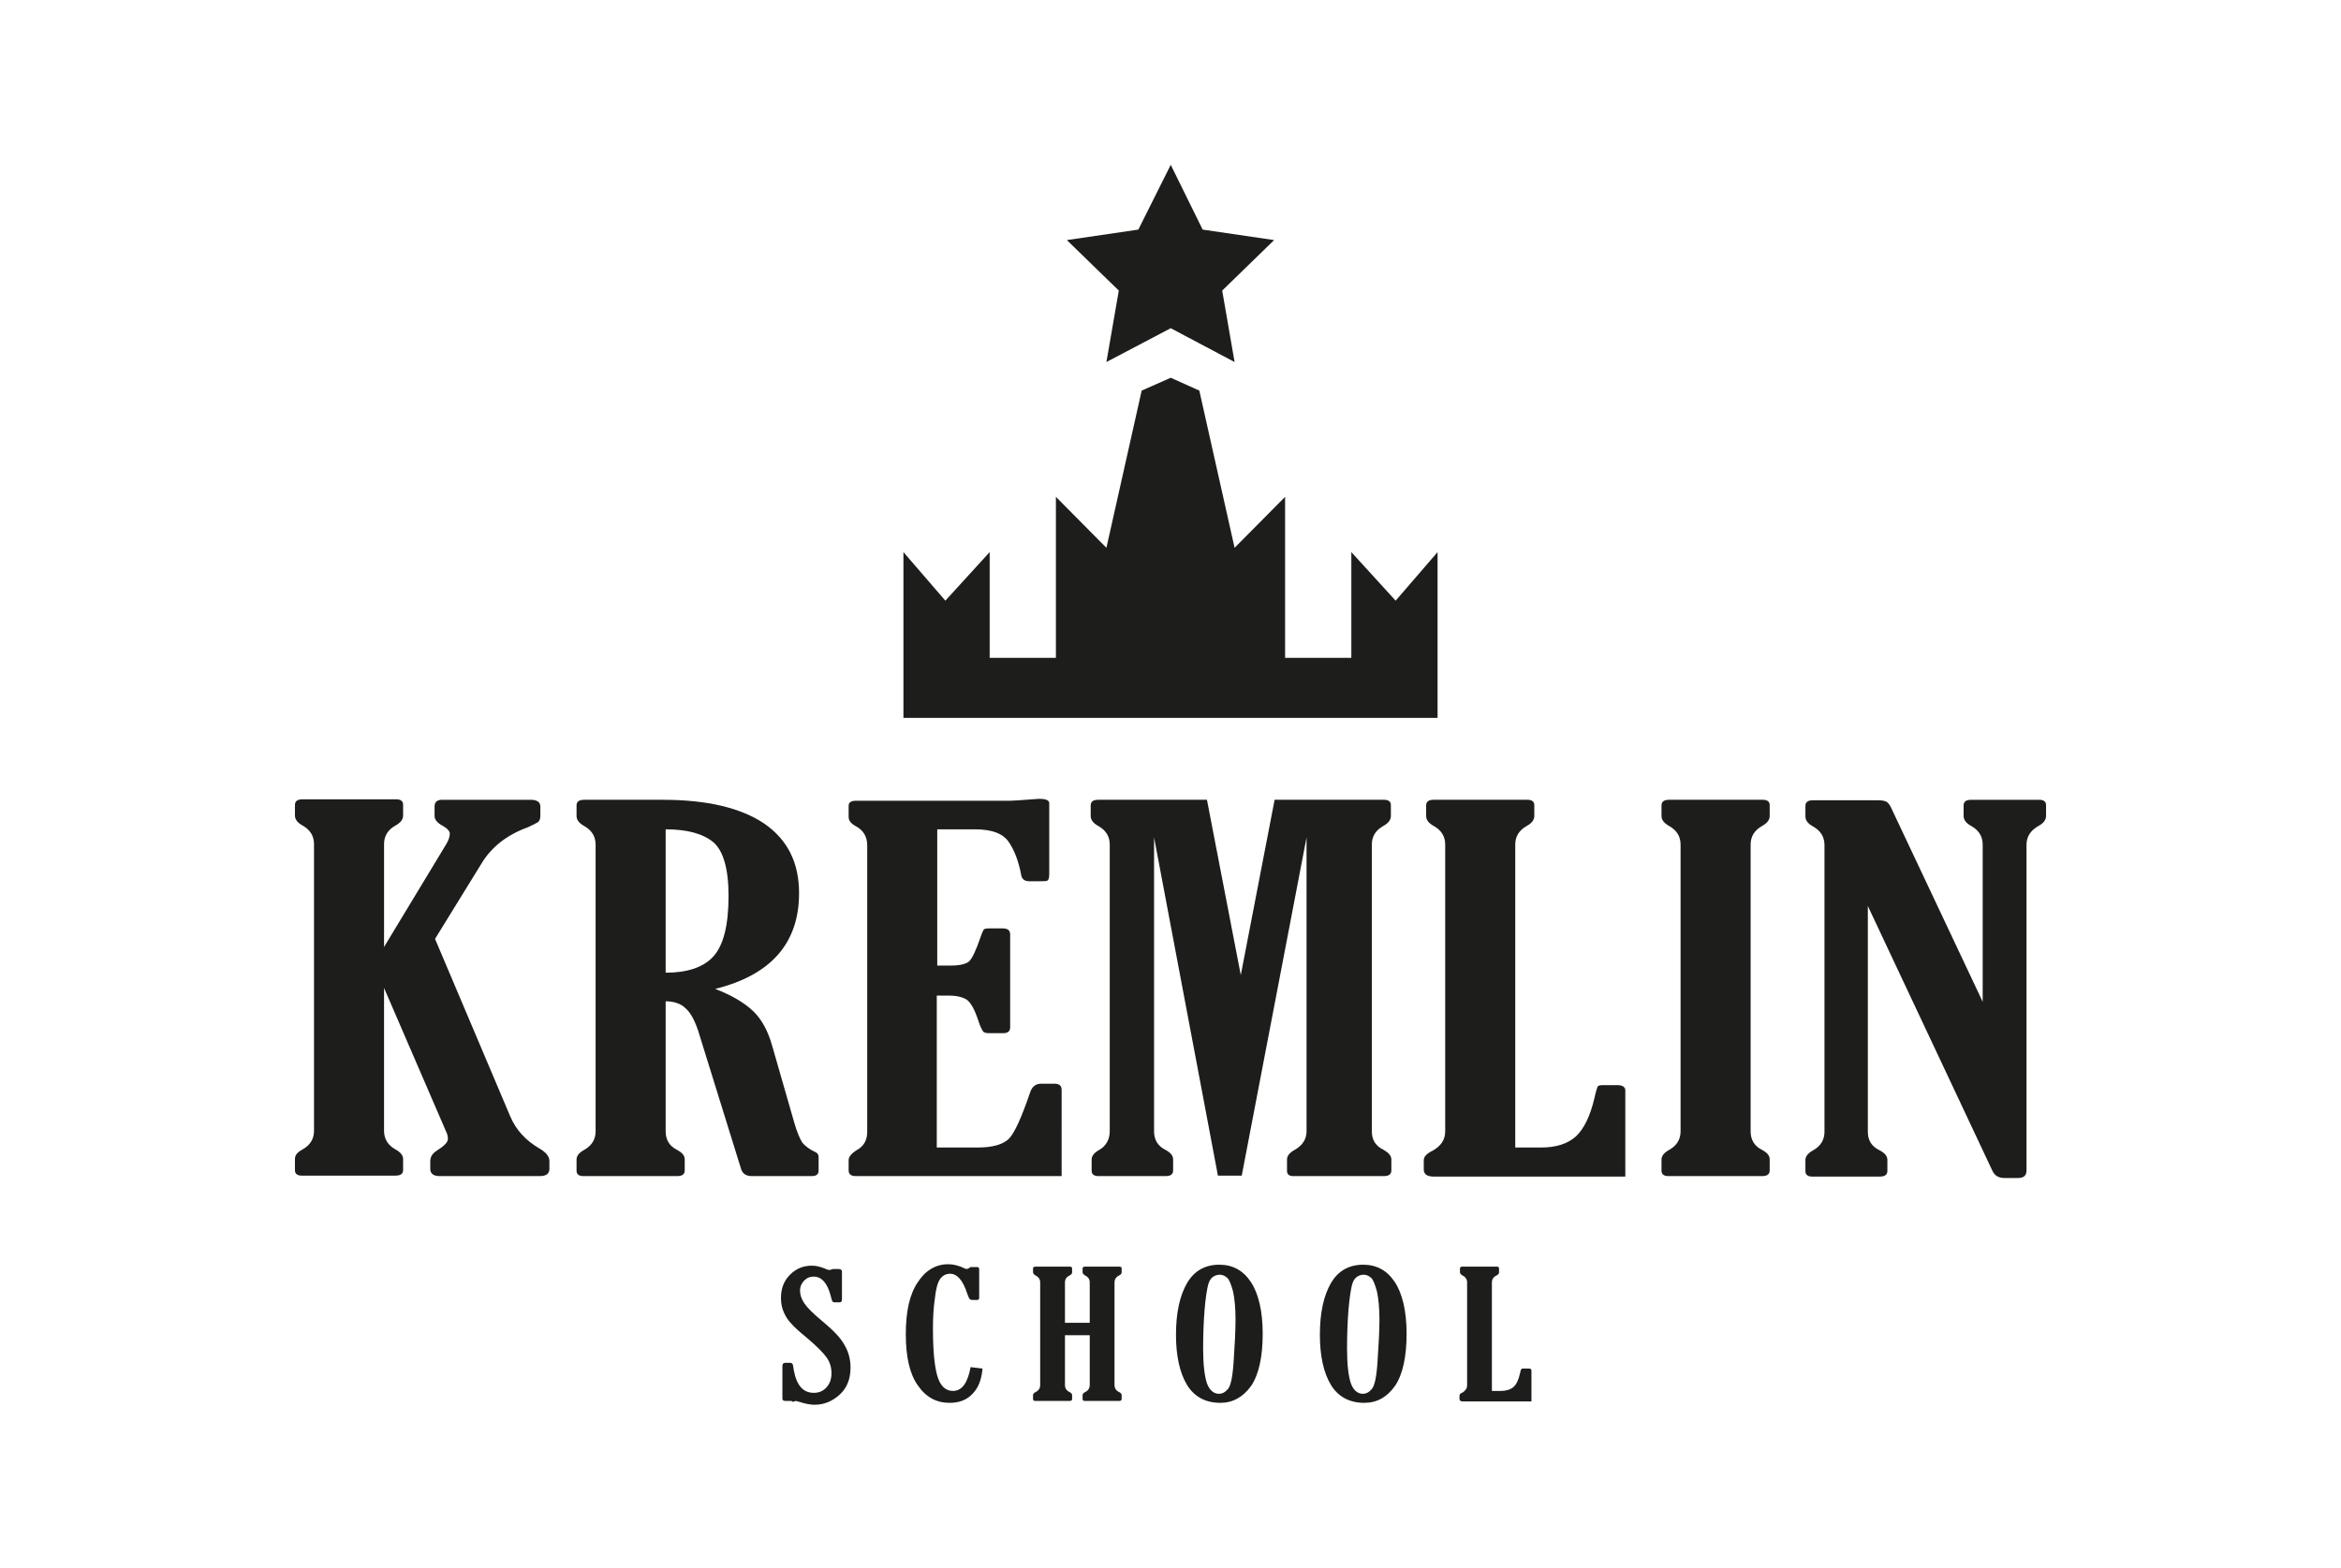 <?xml version="1.0" encoding="utf-8"?>
<!-- Generator: Adobe Illustrator 24.0.0, SVG Export Plug-In . SVG Version: 6.00 Build 0)  -->
<svg version="1.1" id="Слой_1" xmlns="http://www.w3.org/2000/svg" xmlns:xlink="http://www.w3.org/1999/xlink" x="0px" y="0px"
	 viewBox="0 0 491.3 329.2" style="enable-background:new 0 0 491.3 329.2;" xml:space="preserve">
<style type="text/css">
	.st0{fill:#1D1D1B;}
</style>
<g>
	<g>
		<g>
			<g>
				<path class="st0" d="M80.6,198.8l13-21.5c0.5-0.8,0.8-1.6,0.8-2.3c0-0.5-0.5-1.1-1.6-1.7c-1.1-0.6-1.6-1.3-1.6-2v-2
					c0-0.9,0.5-1.4,1.6-1.4h18.6c1.3,0,2,0.5,2,1.4v2c0,0.6-0.2,1.1-0.5,1.3s-1.1,0.6-2.2,1.1c-4.4,1.6-7.6,4.2-9.6,7.5l-9.8,15.9
					l15.8,37.3c1.2,2.8,3.2,5,6.1,6.7c1.4,0.8,2.1,1.7,2.1,2.6v1.7c0,1-0.7,1.5-2,1.5H92.3c-1.3,0-2-0.5-2-1.5v-1.6
					c0-0.9,0.4-1.6,1.3-2.2c1.6-1,2.4-1.8,2.4-2.5c0-0.5-0.1-1-0.4-1.6l-13-30.1v30c0,1.7,0.8,3,2.4,3.9c1.1,0.6,1.6,1.3,1.6,2v2.3
					c0,0.8-0.5,1.2-1.6,1.2H63.3c-0.9,0-1.4-0.4-1.4-1.1v-2.4c0-0.8,0.5-1.4,1.6-2c1.6-0.9,2.4-2.2,2.4-3.9v-60.2
					c0-1.7-0.8-3-2.4-3.9c-1.1-0.6-1.6-1.3-1.6-2.1v-2.2c0-0.8,0.5-1.2,1.6-1.2h19.7c0.9,0,1.4,0.4,1.4,1.1v2.3
					c0,0.8-0.5,1.5-1.6,2.1c-1.6,0.9-2.4,2.2-2.4,3.9V198.8z"/>
				<path class="st0" d="M139.7,210.2v27.3c0,1.8,0.8,3.1,2.4,3.9c1.1,0.6,1.6,1.2,1.6,2v2.3c0,0.8-0.5,1.2-1.6,1.2h-19.7
					c-0.9,0-1.4-0.4-1.4-1.1v-2.4c0-0.7,0.5-1.4,1.6-2c1.6-0.9,2.4-2.2,2.4-3.9v-60.2c0-1.7-0.8-3-2.4-3.9c-1.1-0.6-1.6-1.3-1.6-2.1
					v-2.2c0-0.8,0.5-1.2,1.6-1.2h16.5c9.3,0,16.4,1.7,21.3,5c4.9,3.4,7.3,8.2,7.3,14.6c0,10.5-5.9,17.2-17.6,20.1
					c3.4,1.3,6.1,2.9,7.9,4.6c1.8,1.7,3.2,4.2,4.1,7.5l4.6,16c0.6,2.1,1.2,3.4,1.7,4.2c0.6,0.7,1.5,1.4,2.8,2c0.4,0.2,0.6,0.5,0.6,1
					v2.9c0,0.7-0.5,1.1-1.4,1.1h-12.6c-1.2,0-2-0.5-2.3-1.6l-8.6-27.7c-0.9-3.1-1.9-5-3.1-6C142.9,210.7,141.4,210.2,139.7,210.2z
					 M139.7,174.1v30.1c4.5,0,7.9-1.1,10-3.4c2.1-2.3,3.2-6.5,3.2-12.7c0-5.7-1.1-9.5-3.2-11.3C147.5,175,144.2,174.1,139.7,174.1z"
					/>
				<path class="st0" d="M222.8,246.9h-43.2c-1,0-1.5-0.4-1.5-1.2v-2.2c0-0.7,0.7-1.5,2.1-2.3c1.2-0.8,1.8-2,1.8-3.6v-60.2
					c0-1.7-0.8-3.1-2.3-3.9c-1.1-0.6-1.6-1.2-1.6-2v-2.4c0-0.6,0.5-1,1.5-1h32.4c0.6,0,1.7-0.1,3.3-0.2c1.5-0.1,2.4-0.2,2.8-0.2
					c1.4,0,2.1,0.3,2.1,0.9v14.8c0,0.8-0.1,1.2-0.3,1.4c-0.2,0.2-0.7,0.2-1.6,0.2H216c-1,0-1.6-0.5-1.7-1.4
					c-0.5-2.6-1.3-4.9-2.5-6.7c-1.2-1.9-3.6-2.8-7.2-2.8h-7.9v28.6h2.9c1.8,0,3-0.3,3.7-0.8c0.7-0.6,1.5-2.3,2.5-5.2
					c0.3-0.9,0.6-1.5,0.7-1.6c0.1-0.1,0.5-0.2,1.1-0.2h2.8c1.1,0,1.6,0.4,1.6,1.3v19.5c0,0.8-0.5,1.2-1.5,1.2h-2.9
					c-0.6,0-1.1-0.1-1.3-0.4s-0.6-1-1-2.3c-0.8-2.4-1.6-3.8-2.5-4.4c-0.9-0.5-2.1-0.8-3.7-0.8h-2.5v31.9h8.5c3.2,0,5.3-0.6,6.6-1.8
					c1.2-1.2,2.7-4.5,4.5-9.8c0.4-1.2,1.2-1.8,2.3-1.8h2.7c1.1,0,1.6,0.4,1.6,1.3V246.9z"/>
				<path class="st0" d="M232.9,237.5v-60.2c0-1.7-0.8-3-2.4-3.9c-1.1-0.6-1.6-1.3-1.6-2.1v-2.2c0-0.8,0.5-1.2,1.6-1.2h22.8
					l7.1,36.8l7.1-36.8h23c0.9,0,1.4,0.4,1.4,1.1v2.3c0,0.8-0.5,1.5-1.6,2.1c-1.6,0.9-2.4,2.2-2.4,3.9v60.2c0,1.8,0.8,3.1,2.5,3.9
					c1,0.6,1.6,1.2,1.6,2v2.3c0,0.8-0.5,1.2-1.6,1.2h-19c-0.9,0-1.3-0.4-1.3-1.1v-2.4c0-0.7,0.5-1.4,1.6-2c1.6-0.9,2.5-2.2,2.5-3.9
					v-61.7l-13.6,71h-5l-13.4-71v61.7c0,1.8,0.8,3.1,2.4,3.9c1.1,0.6,1.6,1.2,1.6,2v2.3c0,0.8-0.5,1.2-1.6,1.2h-14.1
					c-0.9,0-1.4-0.4-1.4-1.1v-2.4c0-0.7,0.5-1.4,1.6-2C232.1,240.6,232.9,239.2,232.9,237.5z"/>
				<path class="st0" d="M303.3,237.5v-60.2c0-1.7-0.8-3-2.4-3.9c-1.1-0.6-1.6-1.3-1.6-2.1v-2.2c0-0.8,0.5-1.2,1.6-1.2h19.7
					c0.9,0,1.4,0.4,1.4,1.1v2.3c0,0.8-0.5,1.5-1.6,2.1c-1.6,0.9-2.4,2.2-2.4,3.9v63.6h5.4c3.2,0,5.6-0.8,7.3-2.3
					c1.7-1.6,3-4.2,3.9-8c0.3-1.4,0.6-2.3,0.7-2.5c0.1-0.2,0.5-0.3,1.1-0.3h3c1.1,0,1.7,0.4,1.7,1.1v18.1h-40.2
					c-1.4,0-2.1-0.5-2.1-1.5v-1.9c0-0.8,0.6-1.4,1.8-2C302.4,240.6,303.3,239.3,303.3,237.5z"/>
				<path class="st0" d="M367.4,237.5c0,1.8,0.8,3.1,2.4,3.9c1.1,0.6,1.6,1.2,1.6,2v2.3c0,0.8-0.5,1.2-1.6,1.2h-19.7
					c-0.9,0-1.4-0.4-1.4-1.1v-2.4c0-0.7,0.5-1.4,1.6-2c1.6-0.9,2.4-2.2,2.4-3.9v-60.2c0-1.7-0.8-3-2.4-3.9c-1.1-0.6-1.6-1.3-1.6-2.1
					v-2.2c0-0.8,0.5-1.2,1.6-1.2h19.7c0.9,0,1.4,0.4,1.4,1.1v2.3c0,0.8-0.5,1.5-1.6,2.1c-1.6,0.9-2.4,2.2-2.4,3.9V237.5z"/>
				<path class="st0" d="M416.1,210.3v-33c0-1.7-0.8-3-2.4-3.9c-1.1-0.6-1.6-1.3-1.6-2.1v-2.2c0-0.8,0.5-1.2,1.6-1.2h14.3
					c0.9,0,1.4,0.4,1.4,1.1v2.3c0,0.8-0.5,1.5-1.6,2.1c-1.6,0.9-2.5,2.2-2.5,3.9v68.4c0,1.1-0.6,1.6-1.8,1.6h-2.8
					c-1.3,0-2.1-0.5-2.6-1.6l-26.1-55.5v47.4c0,1.8,0.8,3.1,2.5,3.9c1.1,0.6,1.6,1.2,1.6,2v2.3c0,0.8-0.5,1.2-1.6,1.2h-14.2
					c-0.9,0-1.4-0.4-1.4-1.1v-2.4c0-0.7,0.5-1.4,1.6-2c1.6-0.9,2.4-2.2,2.4-3.9v-60.2c0-1.7-0.8-3-2.4-3.9c-1.1-0.6-1.6-1.3-1.6-2.1
					v-2.2c0-0.8,0.5-1.2,1.6-1.2h13.4c1,0,1.6,0.1,2,0.3c0.3,0.2,0.7,0.6,1,1.3L416.1,210.3z"/>
			</g>
		</g>
		<g>
			<polygon class="st0" points="245.7,34.6 252.4,48.2 267.4,50.4 256.5,61 259.1,76 245.7,68.9 232.2,76 234.8,61 223.9,50.4 
				238.9,48.2 			"/>
			<path class="st0" d="M245.7,150.7"/>
			<polygon class="st0" points="292.9,126.1 283.6,115.9 283.6,138.1 269.7,138.1 269.7,104.3 259.1,115 251.7,82 245.7,79.3 
				239.6,82 232.2,115 221.6,104.3 221.6,138.1 207.7,138.1 207.7,115.9 198.4,126.1 189.6,115.9 189.6,150.7 245.7,150.7 
				301.7,150.7 301.7,115.9 			"/>
		</g>
		<g>
			<g>
				<path class="st0" d="M165.9,294.1h-1.1c-0.4,0-0.6-0.2-0.6-0.5v-6.8c0-0.5,0.2-0.7,0.6-0.7h1c0.3,0,0.4,0.1,0.5,0.2
					c0.1,0.1,0.2,0.6,0.3,1.4c0.6,3.2,2,4.7,4.2,4.7c1.1,0,2-0.4,2.7-1.2c0.7-0.8,1-1.8,1-2.9c0-1.2-0.3-2.3-1-3.3s-2.1-2.4-4.1-4.1
					c-1.6-1.3-2.7-2.3-3.3-3c-0.7-0.7-1.2-1.5-1.6-2.4c-0.4-0.9-0.6-1.9-0.6-3c0-2,0.6-3.6,1.9-4.9c1.3-1.3,2.8-1.9,4.6-1.9
					c0.8,0,1.7,0.2,2.7,0.6c0.4,0.2,0.7,0.3,0.9,0.3c0.2,0,0.3,0,0.5-0.1c0.2-0.1,0.4-0.1,0.7-0.1h0.8c0.4,0,0.7,0.2,0.7,0.5v6
					c0,0.3-0.2,0.5-0.5,0.5h-1c-0.3,0-0.4-0.1-0.5-0.2c-0.1-0.1-0.2-0.6-0.4-1.3c-0.7-2.6-1.9-3.9-3.5-3.9c-0.9,0-1.5,0.3-2.1,0.9
					c-0.5,0.6-0.8,1.2-0.8,2c0,0.9,0.3,1.8,0.9,2.7s1.8,2.1,3.6,3.6c2.3,1.9,4,3.6,4.8,5.1c0.9,1.5,1.3,3.1,1.3,4.8
					c0,2.3-0.7,4.2-2.2,5.6c-1.5,1.4-3.3,2.2-5.3,2.2c-0.9,0-2-0.2-3.2-0.6c-0.4-0.1-0.7-0.2-0.8-0.2c-0.1,0-0.3,0.1-0.6,0.2
					C166.2,294.1,166.1,294.1,165.9,294.1z"/>
				<path class="st0" d="M206.2,287.3c-0.2,2.2-0.8,4-2.1,5.3c-1.2,1.3-2.8,1.9-4.8,1.9c-2.8,0-5-1.2-6.7-3.7
					c-1.7-2.4-2.5-6-2.5-10.7c0-4.8,0.8-8.4,2.5-10.9c1.6-2.5,3.8-3.8,6.4-3.8c1.1,0,2.3,0.3,3.5,0.9c0.2,0.1,0.3,0.1,0.4,0.1
					c0.1,0,0.3-0.1,0.5-0.2c0.1-0.1,0.2-0.2,0.4-0.2h1.3c0.3,0,0.4,0.2,0.4,0.5v5.9c0,0.3-0.1,0.5-0.4,0.5h-1
					c-0.3,0-0.5-0.1-0.6-0.2c-0.1-0.1-0.3-0.5-0.5-1.1c-0.9-2.8-2.1-4.2-3.6-4.2c-0.9,0-1.6,0.4-2.1,1.1c-0.5,0.7-0.9,2.1-1.1,4.1
					c-0.3,2-0.4,4.1-0.4,6.3c0,4.5,0.3,7.8,0.9,9.9c0.6,2.1,1.7,3.2,3.3,3.2c1.9,0,3.1-1.7,3.7-5L206.2,287.3z"/>
				<path class="st0" d="M233.9,269.2v21.6c0,0.6,0.3,1.1,0.9,1.4c0.4,0.2,0.6,0.4,0.6,0.7v0.8c0,0.3-0.2,0.4-0.6,0.4h-7.1
					c-0.3,0-0.5-0.1-0.5-0.4v-0.8c0-0.3,0.2-0.5,0.6-0.7c0.6-0.3,0.9-0.8,0.9-1.4v-10.5h-5.2v10.5c0,0.6,0.3,1.1,0.9,1.4
					c0.4,0.2,0.6,0.4,0.6,0.7v0.8c0,0.3-0.2,0.4-0.6,0.4h-7.1c-0.3,0-0.5-0.1-0.5-0.4v-0.8c0-0.3,0.2-0.5,0.6-0.7
					c0.6-0.3,0.9-0.8,0.9-1.4v-21.6c0-0.6-0.3-1.1-0.9-1.4c-0.4-0.2-0.6-0.5-0.6-0.7v-0.8c0-0.3,0.2-0.4,0.6-0.4h7.1
					c0.3,0,0.5,0.1,0.5,0.4v0.8c0,0.3-0.2,0.5-0.6,0.7c-0.6,0.3-0.9,0.8-0.9,1.4v8.5h5.2v-8.5c0-0.6-0.3-1.1-0.9-1.4
					c-0.4-0.2-0.6-0.5-0.6-0.7v-0.8c0-0.3,0.2-0.4,0.6-0.4h7.1c0.3,0,0.5,0.1,0.5,0.4v0.8c0,0.3-0.2,0.5-0.6,0.7
					C234.2,268.1,233.9,268.6,233.9,269.2z"/>
				<path class="st0" d="M256.1,294.5c-3.1,0-5.5-1.3-7-3.8c-1.5-2.5-2.3-6-2.3-10.5c0-4.6,0.8-8.2,2.3-10.8s3.8-3.9,6.8-3.9
					c2.8,0,5,1.2,6.6,3.6c1.6,2.4,2.5,6.1,2.5,10.9c0,4.8-0.8,8.5-2.4,10.9C260.9,293.3,258.7,294.5,256.1,294.5z M255.8,292.6
					c0.7,0,1.3-0.3,1.9-1c0.6-0.7,1-2.6,1.2-5.8c0.2-3.1,0.4-6.1,0.4-8.8c0-2.4-0.2-4.3-0.5-5.8c-0.4-1.5-0.8-2.5-1.2-2.9
					c-0.4-0.4-1-0.7-1.6-0.7c-0.6,0-1.1,0.2-1.5,0.5c-0.4,0.3-0.8,0.9-1,1.8c-0.2,0.9-0.5,2.6-0.7,5.1c-0.2,2.5-0.3,5.2-0.3,8.1
					c0,3.4,0.3,5.8,0.8,7.3C253.8,291.8,254.7,292.6,255.8,292.6z"/>
				<path class="st0" d="M286.3,294.5c-3.1,0-5.5-1.3-7-3.8c-1.5-2.5-2.3-6-2.3-10.5c0-4.6,0.8-8.2,2.3-10.8s3.8-3.9,6.8-3.9
					c2.8,0,5,1.2,6.6,3.6c1.6,2.4,2.5,6.1,2.5,10.9c0,4.8-0.8,8.5-2.4,10.9C291.1,293.3,289,294.5,286.3,294.5z M286,292.6
					c0.7,0,1.3-0.3,1.9-1c0.6-0.7,1-2.6,1.2-5.8c0.2-3.1,0.4-6.1,0.4-8.8c0-2.4-0.2-4.3-0.5-5.8c-0.4-1.5-0.8-2.5-1.2-2.9
					c-0.4-0.4-1-0.7-1.6-0.7c-0.6,0-1.1,0.2-1.5,0.5c-0.4,0.3-0.8,0.9-1,1.8c-0.2,0.9-0.5,2.6-0.7,5.1c-0.2,2.5-0.3,5.2-0.3,8.1
					c0,3.4,0.3,5.8,0.8,7.3C284,291.8,284.9,292.6,286,292.6z"/>
				<path class="st0" d="M307.9,290.8v-21.6c0-0.6-0.3-1.1-0.9-1.4c-0.4-0.2-0.6-0.5-0.6-0.7v-0.8c0-0.3,0.2-0.4,0.6-0.4h7.1
					c0.3,0,0.5,0.1,0.5,0.4v0.8c0,0.3-0.2,0.5-0.6,0.7c-0.6,0.3-0.9,0.8-0.9,1.4V292h1.9c1.1,0,2-0.3,2.6-0.8s1.1-1.5,1.4-2.9
					c0.1-0.5,0.2-0.8,0.3-0.9c0.1-0.1,0.2-0.1,0.4-0.1h1.1c0.4,0,0.6,0.1,0.6,0.4v6.5h-14.4c-0.5,0-0.7-0.2-0.7-0.5v-0.7
					c0-0.3,0.2-0.5,0.7-0.7C307.6,291.9,307.9,291.4,307.9,290.8z"/>
			</g>
		</g>
	</g>
</g>
</svg>
